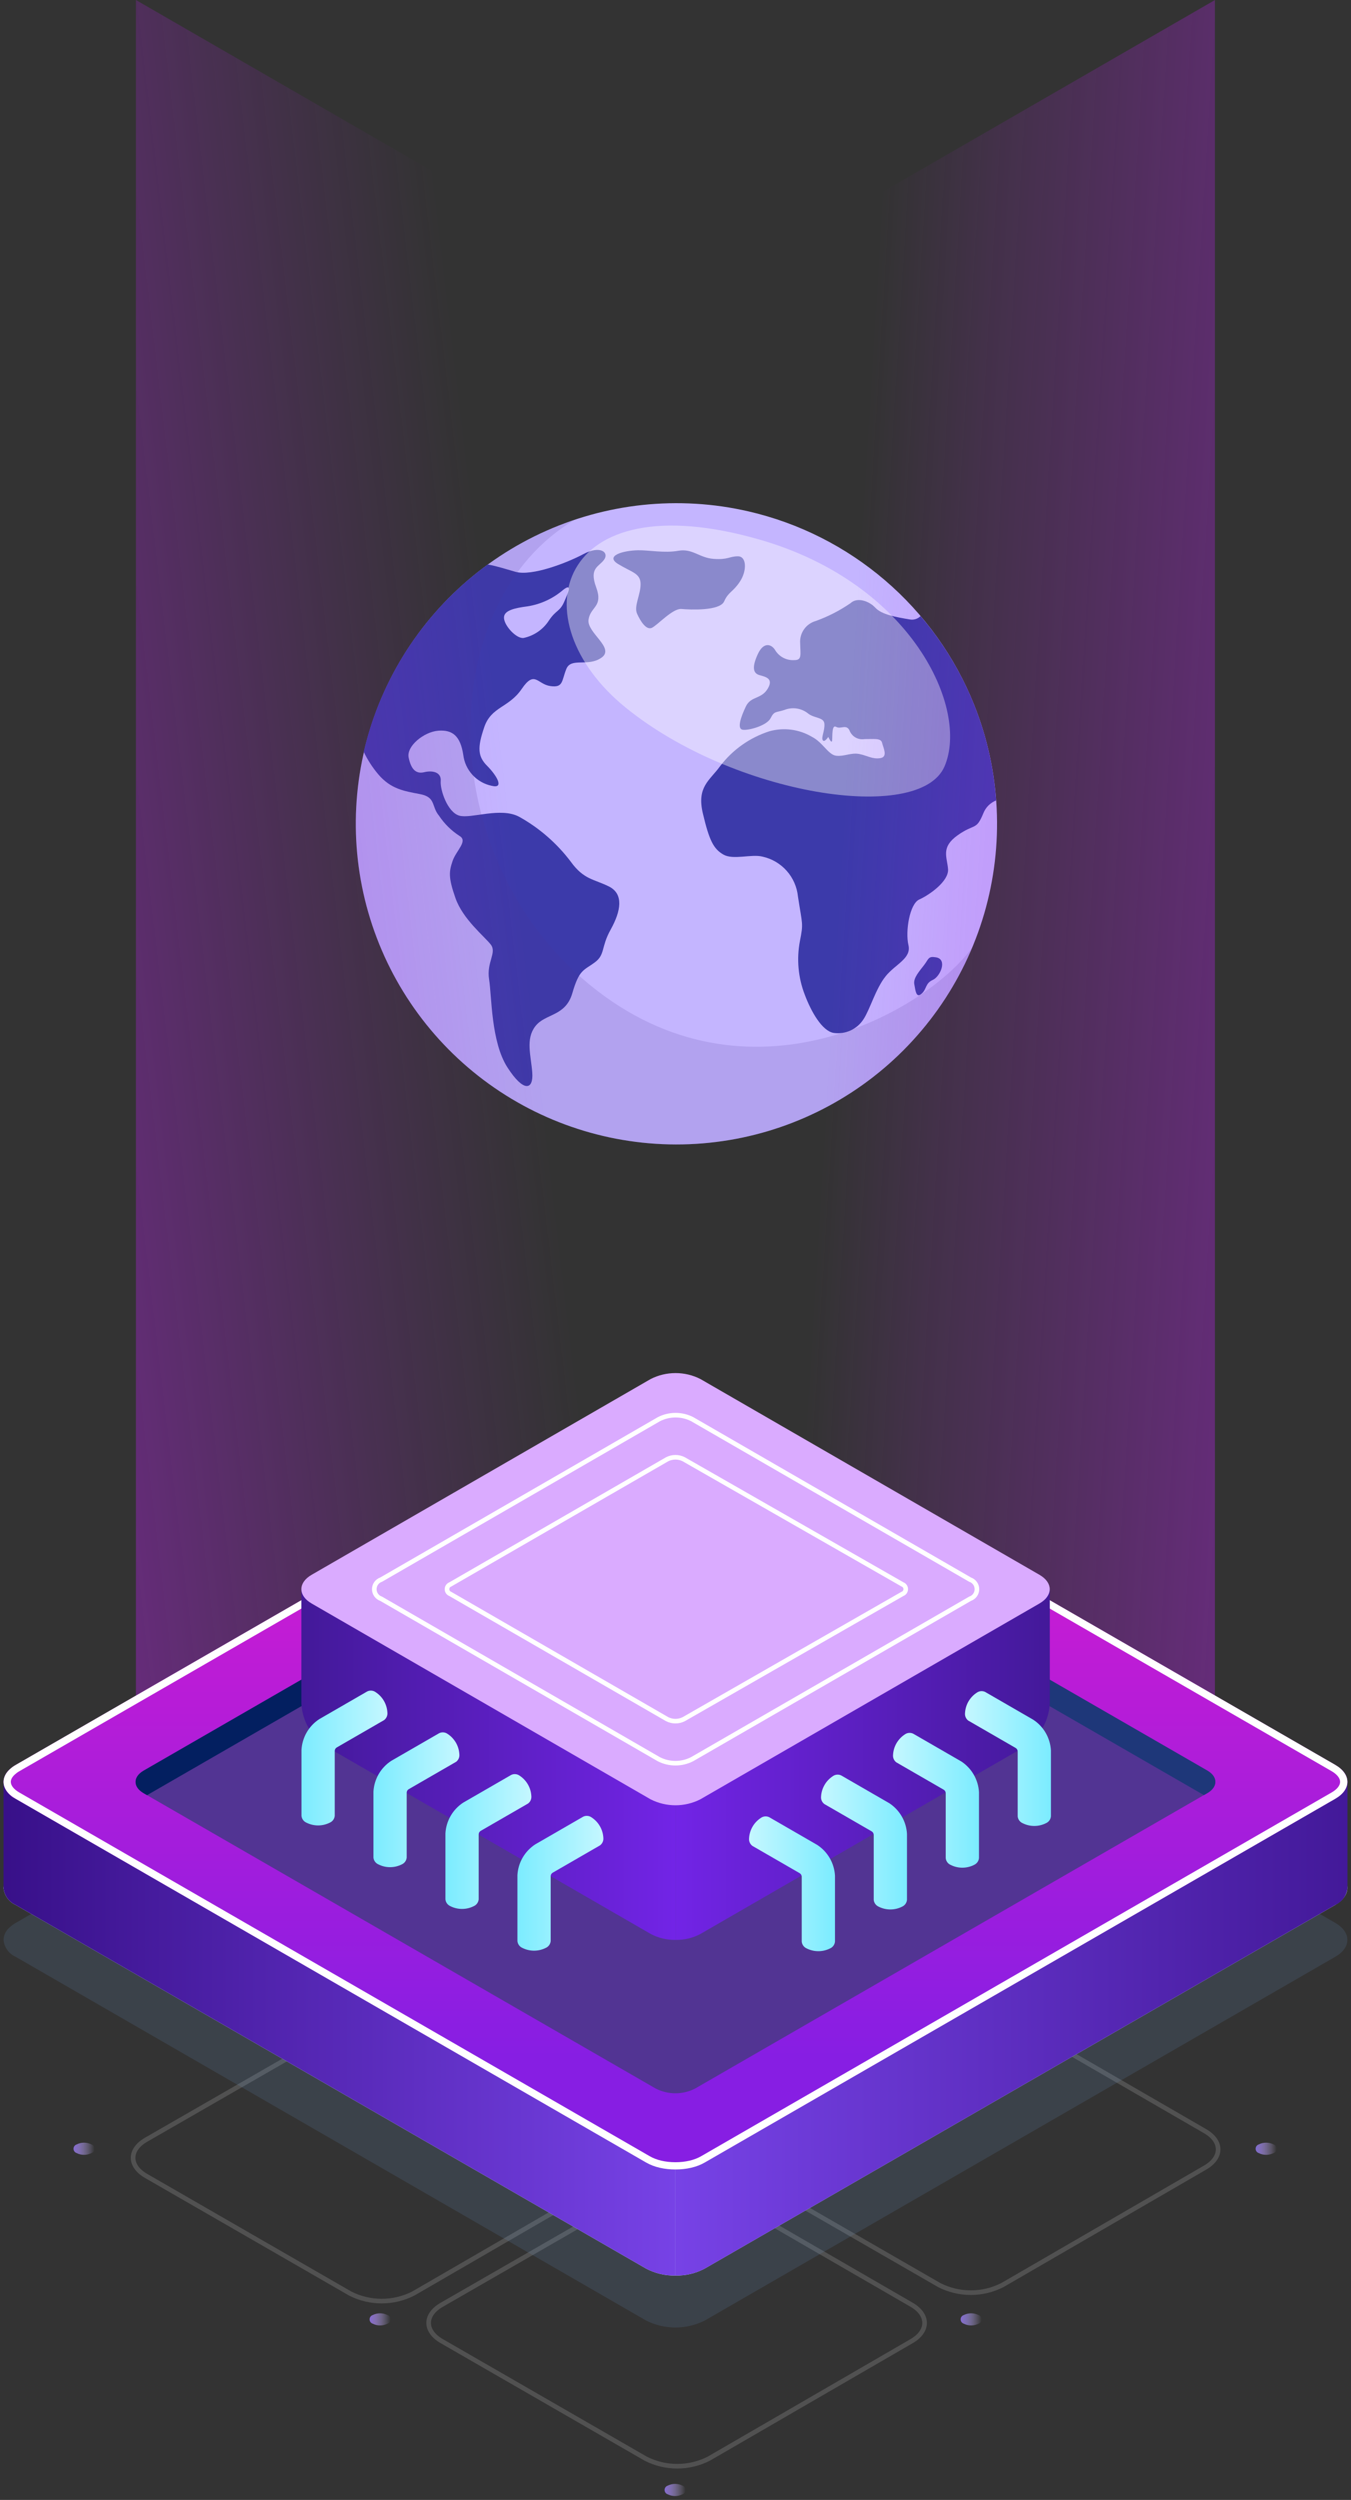 <svg width="294" height="544" viewBox="0 0 294 544" fill="none" xmlns="http://www.w3.org/2000/svg">
<rect x="0" y="0" width="294" height="544" fill="#333333" stroke="none"/>
<path d="M145.292 540.9C145.097 540.966 144.927 541.092 144.806 541.26C144.686 541.428 144.621 541.629 144.621 541.836C144.621 542.042 144.686 542.244 144.806 542.411C144.927 542.579 145.097 542.705 145.292 542.771C145.795 543.026 146.35 543.158 146.913 543.158C147.477 543.158 148.032 543.026 148.535 542.771C148.73 542.705 148.9 542.579 149.02 542.411C149.141 542.244 149.205 542.042 149.205 541.836C149.205 541.629 149.141 541.428 149.02 541.26C148.9 541.092 148.73 540.966 148.535 540.9C148.032 540.645 147.477 540.512 146.913 540.512C146.35 540.512 145.794 540.645 145.292 540.9Z" fill="url(#paint0_linear_2876_4540)"/>
<path d="M81.097 503.775C80.901 503.842 80.732 503.968 80.611 504.135C80.491 504.303 80.426 504.505 80.426 504.711C80.426 504.918 80.491 505.119 80.611 505.287C80.732 505.455 80.901 505.581 81.097 505.647C81.599 505.902 82.155 506.035 82.718 506.035C83.282 506.035 83.837 505.902 84.34 505.647C84.535 505.581 84.705 505.455 84.825 505.287C84.946 505.119 85.01 504.918 85.01 504.711C85.01 504.505 84.946 504.303 84.825 504.135C84.705 503.968 84.535 503.842 84.34 503.775C83.837 503.521 83.282 503.388 82.718 503.388C82.155 503.388 81.6 503.521 81.097 503.775Z" fill="url(#paint1_linear_2876_4540)"/>
<path d="M209.719 503.775C209.524 503.842 209.354 503.968 209.233 504.135C209.113 504.303 209.048 504.505 209.048 504.711C209.048 504.918 209.113 505.119 209.233 505.287C209.354 505.455 209.524 505.581 209.719 505.647C210.221 505.902 210.777 506.035 211.34 506.035C211.904 506.035 212.459 505.902 212.962 505.647C213.157 505.581 213.327 505.455 213.447 505.287C213.568 505.119 213.632 504.918 213.632 504.711C213.632 504.505 213.568 504.303 213.447 504.135C213.327 503.968 213.157 503.842 212.962 503.775C212.459 503.521 211.904 503.388 211.34 503.388C210.777 503.388 210.222 503.521 209.719 503.775Z" fill="url(#paint2_linear_2876_4540)"/>
<path d="M16.67 466.648C16.474 466.714 16.305 466.84 16.185 467.008C16.065 467.176 16 467.378 16 467.584C16 467.79 16.065 467.992 16.185 468.16C16.305 468.328 16.474 468.454 16.67 468.52C17.172 468.775 17.728 468.907 18.291 468.907C18.854 468.907 19.41 468.775 19.912 468.52C20.108 468.454 20.277 468.328 20.398 468.16C20.518 467.992 20.582 467.79 20.582 467.584C20.582 467.378 20.518 467.176 20.398 467.008C20.277 466.84 20.108 466.714 19.912 466.648C19.41 466.393 18.854 466.26 18.291 466.26C17.728 466.26 17.172 466.393 16.67 466.648Z" fill="url(#paint3_linear_2876_4540)"/>
<path d="M145.291 466.648C145.095 466.713 144.925 466.839 144.804 467.007C144.683 467.175 144.618 467.377 144.618 467.584C144.618 467.791 144.683 467.993 144.804 468.161C144.925 468.329 145.095 468.455 145.291 468.52C145.794 468.775 146.349 468.907 146.913 468.907C147.476 468.907 148.031 468.775 148.534 468.52C148.729 468.454 148.899 468.328 149.019 468.16C149.139 467.992 149.204 467.79 149.204 467.584C149.204 467.378 149.139 467.176 149.019 467.008C148.899 466.84 148.729 466.714 148.534 466.648C148.031 466.393 147.476 466.26 146.913 466.26C146.349 466.26 145.794 466.393 145.291 466.648Z" fill="url(#paint4_linear_2876_4540)"/>
<path d="M273.913 466.648C273.718 466.714 273.548 466.84 273.428 467.008C273.308 467.176 273.243 467.378 273.243 467.584C273.243 467.79 273.308 467.992 273.428 468.16C273.548 468.328 273.718 468.454 273.913 468.52C274.416 468.775 274.971 468.907 275.534 468.907C276.098 468.907 276.653 468.775 277.156 468.52C277.351 468.454 277.521 468.328 277.641 468.16C277.761 467.992 277.826 467.79 277.826 467.584C277.826 467.378 277.761 467.176 277.641 467.008C277.521 466.84 277.351 466.714 277.156 466.648C276.653 466.393 276.098 466.26 275.534 466.26C274.971 466.26 274.416 466.393 273.913 466.648Z" fill="url(#paint5_linear_2876_4540)"/>
<path d="M81.097 429.517C80.901 429.583 80.732 429.709 80.611 429.877C80.491 430.044 80.426 430.246 80.426 430.452C80.426 430.659 80.491 430.86 80.611 431.028C80.732 431.196 80.901 431.322 81.097 431.388C81.599 431.643 82.155 431.776 82.718 431.776C83.282 431.776 83.837 431.643 84.34 431.388C84.535 431.322 84.705 431.196 84.825 431.028C84.946 430.86 85.01 430.659 85.01 430.452C85.01 430.246 84.946 430.044 84.825 429.877C84.705 429.709 84.535 429.583 84.34 429.517C83.837 429.261 83.282 429.128 82.718 429.128C82.155 429.128 81.599 429.261 81.097 429.517Z" fill="url(#paint6_linear_2876_4540)"/>
<path d="M209.719 429.517C209.524 429.583 209.354 429.709 209.233 429.877C209.113 430.044 209.048 430.246 209.048 430.452C209.048 430.659 209.113 430.86 209.233 431.028C209.354 431.196 209.524 431.322 209.719 431.388C210.221 431.643 210.777 431.776 211.34 431.776C211.904 431.776 212.459 431.643 212.962 431.388C213.157 431.322 213.327 431.196 213.447 431.028C213.568 430.86 213.632 430.659 213.632 430.452C213.632 430.246 213.568 430.044 213.447 429.877C213.327 429.709 213.157 429.583 212.962 429.517C212.459 429.261 211.904 429.128 211.34 429.128C210.777 429.128 210.221 429.261 209.719 429.517Z" fill="url(#paint7_linear_2876_4540)"/>
<path d="M145.292 392.387C145.097 392.453 144.927 392.579 144.806 392.747C144.686 392.915 144.621 393.116 144.621 393.323C144.621 393.529 144.686 393.731 144.806 393.898C144.927 394.066 145.097 394.192 145.292 394.258C145.794 394.514 146.35 394.647 146.913 394.647C147.477 394.647 148.032 394.514 148.535 394.258C148.73 394.192 148.9 394.066 149.02 393.898C149.141 393.731 149.205 393.529 149.205 393.323C149.205 393.116 149.141 392.915 149.02 392.747C148.9 392.579 148.73 392.453 148.535 392.387C148.032 392.133 147.477 392 146.913 392C146.35 392 145.795 392.133 145.292 392.387Z" fill="url(#paint8_linear_2876_4540)"/>
<path opacity="0.5" d="M95.693 427.838L140.105 402.285C142.232 401.211 144.582 400.652 146.965 400.655C149.348 400.658 151.696 401.223 153.82 402.303L197.932 427.821C201.717 430.01 201.719 433.563 197.932 435.754L153.814 461.317C151.692 462.398 149.344 462.964 146.962 462.967C144.58 462.97 142.23 462.41 140.105 461.334L95.683 435.737C91.901 433.558 91.903 430.018 95.693 427.838Z" stroke="#707070" stroke-miterlimit="10"/>
<path opacity="0.5" d="M160.003 463.771L204.42 438.219C206.547 437.145 208.896 436.586 211.279 436.589C213.661 436.592 216.01 437.156 218.134 438.235L262.245 463.755C266.031 465.943 266.032 469.496 262.245 471.687L218.131 497.251C216.008 498.332 213.661 498.897 211.279 498.899C208.897 498.902 206.548 498.343 204.423 497.267L160 471.671C156.211 469.488 156.213 465.951 160.003 463.771Z" stroke="#707070" stroke-miterlimit="10"/>
<path opacity="0.5" d="M31.814 465.607L76.229 440.054C78.356 438.98 80.706 438.421 83.088 438.424C85.471 438.427 87.819 438.992 89.943 440.072L134.056 465.59C137.84 467.779 137.842 471.332 134.056 473.523L89.94 499.088C87.817 500.168 85.469 500.733 83.087 500.736C80.705 500.739 78.356 500.179 76.231 499.103L31.814 473.508C28.014 471.324 28.014 467.787 31.814 465.607Z" stroke="#707070" stroke-miterlimit="10"/>
<path opacity="0.5" d="M96.122 501.54L140.539 475.988C142.666 474.914 145.015 474.355 147.398 474.358C149.781 474.36 152.129 474.925 154.253 476.004L198.368 501.524C202.153 503.712 202.155 507.265 198.368 509.456L154.25 535.02C152.127 536.101 149.78 536.666 147.398 536.668C145.016 536.671 142.667 536.112 140.542 535.036L96.119 509.44C92.332 507.257 92.334 503.72 96.122 501.54Z" stroke="#707070" stroke-miterlimit="10"/>
<path d="M211.983 153.351C217.781 167.844 218.552 183.862 214.173 198.844C209.794 213.827 200.517 226.908 187.826 235.996C175.135 245.085 159.764 249.655 144.169 248.977C128.575 248.298 113.658 242.41 101.804 232.255C89.951 222.099 81.845 208.261 78.783 192.955C75.721 177.649 77.88 161.758 84.915 147.824C91.95 133.89 103.454 122.717 117.587 116.092C131.721 109.466 147.668 107.772 162.878 111.279C173.85 113.81 184.047 118.958 192.598 126.284C201.149 133.61 207.8 142.897 211.983 153.351Z" fill="#C4B5FF"/>
<path d="M138.843 119.741C135.651 119.797 131.56 120.927 134.521 122.74C137.482 124.553 139.382 124.724 139.405 127.075C139.429 129.426 137.89 131.901 138.645 133.566C139.4 135.232 140.65 137.181 141.861 136.617C143.072 136.053 146.4 132.342 148.297 132.515C150.193 132.687 156.651 132.974 157.588 130.862C158.526 128.75 159.479 128.896 161.026 126.548C162.572 124.2 162.49 121.068 160.606 121.056C158.722 121.043 158.469 121.847 155.312 121.618C152.155 121.388 150.695 119.301 147.621 119.852C144.546 120.403 141.186 119.692 138.843 119.741Z" fill="#3C3AAA"/>
<path d="M126.975 120.569C123.355 122.504 115.735 125.424 112.203 124.44C110.45 123.943 108.363 123.247 106.136 122.833C92.529 132.732 82.947 147.205 79.147 163.596C79.988 165.35 81.047 166.991 82.299 168.479C85.061 171.723 87.919 172.135 91.417 172.809C94.914 173.484 93.823 175.452 95.544 177.514C96.703 179.259 98.208 180.746 99.966 181.884C101.934 182.992 99.268 185.074 98.5 187.337C97.732 189.599 97.507 190.859 99.121 195.446C100.734 200.032 105.407 203.759 106.796 205.537C108.184 207.315 105.836 209.378 106.432 213.099C107.027 216.819 106.842 226.695 110.414 232.256C113.985 237.816 116.113 237.164 115.831 233.413C115.549 229.662 114.332 226.13 116.499 223.314C118.667 220.497 123.067 221.255 124.556 216.104C126.046 210.952 127.007 211.208 129.387 209.462C131.766 207.716 130.702 206.217 132.913 202.243C135.123 198.269 135.78 194.526 132.509 192.902C129.238 191.277 127.066 191.434 124.256 187.571C121.235 183.55 117.406 180.206 113.015 177.755C108.957 175.551 102.513 178.23 99.942 177.492C97.371 176.755 95.743 171.853 95.908 169.956C96.073 168.06 94.167 167.581 92.314 168.037C90.462 168.493 89.434 167.315 88.925 164.841C88.415 162.366 92.264 159.244 95.39 159.005C98.517 158.766 100.192 160.21 100.811 164.241C101.003 165.871 101.703 167.4 102.811 168.612C103.918 169.824 105.379 170.656 106.986 170.993C109.866 171.714 108.064 168.715 106.023 166.668C103.983 164.621 103.84 162.757 105.379 158.242C106.918 153.727 110.71 154.065 113.537 149.913C116.365 145.76 116.906 148.884 119.762 149.295C122.618 149.707 122.191 148.168 123.245 145.573C124.3 142.978 127.927 145.214 130.91 143.102C133.893 140.99 127.672 137.7 128.074 134.844C128.476 131.988 131.32 132.089 129.74 127.813C128.16 123.536 130.343 123.369 131.472 121.774C132.601 120.18 130.595 118.633 126.975 120.569ZM122.753 131.008C121.814 133.123 121 132.714 119.454 135.027C118.83 135.994 118.021 136.827 117.074 137.48C116.126 138.132 115.059 138.59 113.933 138.827C112.375 139.012 109.809 136.242 109.677 134.529C109.546 132.816 112.022 132.312 114.82 131.942C117.678 131.488 120.355 130.249 122.55 128.364C124.56 126.782 123.694 128.9 122.753 131.008Z" fill="#3C3AAA"/>
<path d="M216.764 173.982L216.78 174.178C216.157 174.425 215.591 174.795 215.115 175.267C214.64 175.739 214.265 176.303 214.014 176.924C212.431 180.812 212.138 179.112 208.413 181.751C204.688 184.39 206.109 186.477 206.312 189.126C206.515 191.774 202.196 194.781 200.065 195.726C197.934 196.671 196.992 202.713 197.69 205.645C198.388 208.577 194.868 209.779 192.72 212.453C190.572 215.127 189.34 219.613 187.931 221.765C187.25 222.84 186.273 223.695 185.118 224.228C183.963 224.762 182.679 224.951 181.419 224.773C178.872 224.338 176.511 220.12 175.132 216.458C173.692 212.737 173.327 208.685 174.078 204.766C174.869 200.788 174.592 201.283 173.645 195.071C173.435 192.996 172.574 191.042 171.187 189.485C169.799 187.929 167.956 186.851 165.919 186.404C163.519 185.798 159.549 187.196 157.408 185.954C155.268 184.713 154.349 182.891 152.961 177.036C151.572 171.181 154.454 169.858 156.727 166.699C159.441 163.136 163.184 160.493 167.449 159.125C168.98 158.696 170.583 158.579 172.16 158.782C173.738 158.984 175.259 159.503 176.631 160.306C179.079 161.532 180.23 164.264 181.978 164.456C183.726 164.648 185.219 163.736 186.968 164.073C188.718 164.41 189.885 165.263 191.585 164.974C193.285 164.684 192.205 162.732 191.962 161.649C191.718 160.566 190.176 160.845 188.132 160.832C187.445 160.946 186.739 160.815 186.138 160.462C185.538 160.108 185.081 159.554 184.848 158.897C184.112 157.541 182.948 158.739 181.967 158.175C180.985 157.612 181.175 160.12 181.088 161.088C181.001 162.057 180.251 160.351 180.251 160.351C180.251 160.351 179.41 161.668 179.043 161.066C178.675 160.465 179.518 158.994 179.402 157.498C179.286 156.002 177.117 156.353 175.769 155.194C175.057 154.645 174.215 154.292 173.325 154.168C172.435 154.045 171.528 154.155 170.694 154.49C168.858 155.101 168.513 154.657 167.696 156.282C166.879 157.906 162.875 159.007 161.605 158.793C160.335 158.579 161.232 155.995 162.319 153.719C163.407 151.442 165.644 152.2 167.047 149.9C168.449 147.6 166.535 147.273 165.245 146.901C163.955 146.529 163.559 145.298 164.898 142.37C166.238 139.443 168.031 140.247 168.766 141.604C169.205 142.275 169.815 142.818 170.532 143.177C171.25 143.536 172.05 143.698 172.851 143.646C174.576 143.673 174.171 142.451 174.13 139.94C174.058 138.87 174.357 137.808 174.976 136.932C175.595 136.057 176.497 135.421 177.529 135.132C180.204 134.17 182.745 132.867 185.087 131.256C186.546 129.883 189.129 130.781 190.496 132.255C191.862 133.729 194.887 134.274 198.074 134.812C198.482 134.873 198.898 134.837 199.289 134.707C199.68 134.578 200.034 134.357 200.324 134.065C209.905 145.286 215.663 159.268 216.764 173.982Z" fill="#3C3AAA"/>
<path d="M203.699 208.322C202.002 208.032 202.151 208.598 201.154 209.929C200.156 211.261 198.704 212.779 198.967 214.177C199.23 215.575 199.361 217.286 200.538 216.254C201.714 215.222 201.309 213.998 202.976 213.246C204.643 212.494 206.244 208.754 203.699 208.322Z" fill="#3C3AAA"/>
<g style="mix-blend-mode:soft-light" opacity="0.4">
<path d="M165.365 117.439C120.923 104.615 112.625 134.904 136.177 153.996C159.729 173.088 200.101 179.378 205.539 166.79C210.978 154.202 198.404 126.975 165.365 117.439Z" fill="white"/>
</g>
<g style="mix-blend-mode:multiply" opacity="0.15">
<path d="M128.266 214.243C93.733 185.904 94.805 130.887 125.082 113.108C123.803 113.535 122.527 113.99 121.259 114.498C110.582 118.77 101.127 125.615 93.734 134.423C86.341 143.232 81.24 153.731 78.884 164.987C76.528 176.242 76.991 187.906 80.23 198.94C83.47 209.974 89.386 220.036 97.454 228.231C105.521 236.427 115.488 242.502 126.469 245.915C137.451 249.329 149.106 249.975 160.397 247.798C171.689 245.62 182.267 240.685 191.191 233.432C200.115 226.18 207.109 216.834 211.549 206.226C201.792 219.765 162.783 242.567 128.266 214.243Z" fill="#4D3493"/>
</g>
<path opacity="0.5" d="M154.698 63.319C152.378 64.707 149.687 65.348 146.991 65.157C146.948 65.157 146.908 65.157 146.867 65.157C146.905 65.157 146.941 65.157 146.979 65.157V455.53C148.808 455.522 150.594 454.98 152.119 453.972L261.378 390.892C263.41 389.769 264.386 388.78 264.386 387.409V0.008L154.698 63.319Z" fill="url(#paint9_linear_2876_4540)"/>
<path opacity="0.5" d="M146.867 65.152C146.218 65.164 145.568 65.139 144.921 65.076C144.882 65.076 144.844 65.062 144.803 65.057C144.183 64.992 143.567 64.89 142.96 64.75C142.564 64.657 142.186 64.519 141.804 64.394C141.566 64.316 141.329 64.264 141.09 64.174C140.479 63.94 139.886 63.664 139.314 63.347L29.578 0V387.412C29.639 388.051 29.867 388.662 30.241 389.183C30.615 389.704 31.12 390.117 31.706 390.379L141.859 453.98C143.32 454.994 145.06 455.529 146.839 455.512C146.886 455.512 146.932 455.528 146.979 455.528V65.157C146.941 65.157 146.905 65.152 146.867 65.152Z" fill="url(#paint10_linear_2876_4540)"/>
<g style="mix-blend-mode:multiply" opacity="0.15">
<path d="M290.574 425.81L153.379 504.956C151.396 505.958 149.206 506.481 146.984 506.481C144.763 506.481 142.572 505.958 140.59 504.956L3.425 425.821C2.692 425.5 2.059 424.989 1.592 424.339C1.124 423.69 0.841 422.927 0.77 422.13C0.792 421.594 0.929 421.069 1.171 420.59C1.412 420.111 1.753 419.689 2.171 419.352C2.55 418.999 2.972 418.693 3.425 418.441L140.621 339.319C142.603 338.312 144.794 337.787 147.017 337.787C149.239 337.787 151.43 338.312 153.412 339.319L290.574 418.43C294.091 420.471 294.091 423.793 290.574 425.81Z" fill="#6B99D1"/>
</g>
<path d="M290.574 414.524L153.379 493.647C151.414 494.698 149.211 495.223 146.984 495.171C144.768 495.219 142.576 494.702 140.613 493.671L3.425 414.535C2.696 414.21 2.066 413.697 1.6 413.049C1.133 412.401 0.847 411.641 0.77 410.846C0.84 410.05 1.124 409.287 1.591 408.637C2.058 407.988 2.692 407.476 3.425 407.156L22.021 396.431L140.621 328.008C142.603 327.002 144.794 326.478 147.017 326.478C149.239 326.478 151.43 327.002 153.412 328.008L290.574 407.145C294.091 409.162 294.091 412.477 290.574 414.524Z" fill="#DCEEFF"/>
<path d="M146.984 468.509V495.172C144.768 495.219 142.576 494.702 140.613 493.671L3.425 414.535C2.696 414.21 2.066 413.697 1.6 413.049C1.133 412.401 0.847 411.641 0.77 410.847V387.748C0.792 387.211 0.929 386.686 1.171 386.207C1.412 385.728 1.753 385.306 2.171 384.969L22.021 396.431L146.984 468.509Z" fill="url(#paint11_linear_2876_4540)"/>
<path d="M146.984 468.509V495.172C149.201 495.219 151.393 494.702 153.355 493.671L290.574 414.524C291.303 414.2 291.934 413.687 292.4 413.039C292.867 412.391 293.154 411.631 293.23 410.836V387.737C293.207 387.2 293.07 386.676 292.829 386.196C292.587 385.717 292.246 385.295 291.829 384.958L271.977 396.42L146.984 468.509Z" fill="url(#paint12_linear_2876_4540)"/>
<path d="M290.574 391.421L153.379 470.581C151.396 471.583 149.206 472.106 146.984 472.106C144.763 472.106 142.572 471.583 140.59 470.581L3.425 391.446C2.692 391.126 2.058 390.614 1.591 389.965C1.124 389.315 0.84 388.552 0.77 387.755C0.792 387.219 0.929 386.694 1.171 386.215C1.412 385.736 1.753 385.314 2.171 384.977C2.55 384.624 2.972 384.318 3.425 384.066L140.621 304.944C142.603 303.938 144.794 303.413 147.017 303.413C149.239 303.413 151.43 303.938 153.412 304.944L290.574 384.055C294.091 386.088 294.091 389.41 290.574 391.421Z" fill="url(#paint13_linear_2876_4540)"/>
<path d="M146.984 470.515C149.148 470.515 151.136 470.05 152.58 469.206L152.588 469.202L289.786 390.054C290.955 389.383 291.627 388.544 291.629 387.75C291.631 386.95 290.957 386.1 289.783 385.419L152.622 306.308C151.166 305.47 149.119 304.989 147.007 304.989C144.895 304.989 142.858 305.469 141.412 306.308L4.19 385.445C3.857 385.629 3.54 385.859 3.247 386.13L3.227 386.149C2.663 386.653 2.353 387.221 2.353 387.748C2.353 388.547 3.029 389.391 4.209 390.062L4.216 390.067L141.388 469.206C142.833 470.05 144.82 470.515 146.984 470.515ZM146.984 472.098C144.673 472.098 142.36 471.607 140.59 470.573L3.425 391.438C1.655 390.43 0.77 389.101 0.77 387.748C0.77 386.788 1.237 385.805 2.171 384.969C2.516 384.649 2.934 384.329 3.425 384.059L140.621 304.936C144.137 302.895 149.869 302.895 153.412 304.936L290.574 384.048C294.091 386.088 294.091 389.41 290.574 391.427L153.379 470.573C151.609 471.607 149.297 472.098 146.984 472.098Z" fill="white"/>
<path d="M142.749 321.004L31.267 385.298C28.915 386.657 28.915 388.861 31.267 390.217L142.717 454.496C144.038 455.166 145.498 455.515 146.979 455.515C148.459 455.515 149.919 455.166 151.24 454.496L262.718 390.202C265.071 388.843 265.071 386.641 262.718 385.281L151.26 321.002C149.941 320.334 148.483 319.987 147.004 319.987C145.526 319.987 144.068 320.336 142.749 321.004Z" fill="#523493"/>
<path d="M262.72 385.287L151.262 321.009C149.952 320.312 148.485 319.961 147.002 319.989V324.32L261.984 390.629L262.72 390.205C265.073 388.85 265.073 386.647 262.72 385.287Z" fill="#1E3779"/>
<path d="M147.011 319.986C145.527 319.957 144.06 320.307 142.749 321.004L31.267 385.298C28.915 386.657 28.915 388.861 31.267 390.217L32.003 390.643L147.011 324.307V319.986Z" fill="#031F60"/>
<path d="M147.917 358.252L180.919 339.254C181.031 339.216 181.128 339.144 181.196 339.048C181.265 338.952 181.302 338.837 181.302 338.719C181.302 338.601 181.265 338.486 181.196 338.39C181.128 338.294 181.031 338.222 180.919 338.184L147.917 319.13C147.629 318.984 147.311 318.907 146.989 318.907C146.667 318.907 146.349 318.984 146.061 319.13L113.119 338.188C113.007 338.226 112.909 338.298 112.84 338.394C112.771 338.49 112.734 338.606 112.734 338.724C112.734 338.843 112.771 338.958 112.84 339.054C112.909 339.151 113.007 339.222 113.119 339.26L146.066 358.259C146.354 358.402 146.671 358.476 146.992 358.475C147.313 358.474 147.63 358.398 147.917 358.252Z" stroke="white" stroke-miterlimit="10" stroke-linecap="round"/>
<path d="M147.017 345.808V422.135C148.903 422.171 150.766 421.725 152.43 420.84L223.042 380.072C224.617 379.045 225.928 377.661 226.869 376.032C227.809 374.403 228.353 372.576 228.455 370.698V345.808H147.017Z" fill="url(#paint14_linear_2876_4540)"/>
<path d="M65.58 345.808V370.698C65.682 372.576 66.225 374.403 67.165 376.031C68.105 377.66 69.416 379.044 70.992 380.071L141.603 420.84C143.267 421.726 145.13 422.171 147.014 422.135V345.808H65.58Z" fill="url(#paint15_linear_2876_4540)"/>
<path d="M141.579 391.546L67.82 348.934C64.833 347.208 64.833 344.41 67.82 342.685L141.598 300.085C143.275 299.234 145.129 298.791 147.01 298.791C148.89 298.791 150.744 299.234 152.421 300.085L226.199 342.685C229.188 344.41 229.188 347.208 226.199 348.934L152.4 391.547C150.724 392.398 148.87 392.842 146.99 392.842C145.109 392.841 143.256 392.397 141.579 391.546Z" fill="#DAABFF"/>
<path d="M82.953 343.733L143.409 308.815C144.527 308.248 145.763 307.952 147.017 307.952C148.27 307.952 149.506 308.248 150.624 308.815L211.103 343.736C211.538 343.883 211.917 344.163 212.185 344.537C212.453 344.91 212.597 345.358 212.597 345.818C212.597 346.278 212.453 346.726 212.185 347.099C211.917 347.473 211.538 347.753 211.103 347.9L150.594 382.822C149.476 383.389 148.24 383.685 146.987 383.685C145.733 383.685 144.497 383.389 143.379 382.822L82.948 347.905C82.511 347.757 82.132 347.476 81.863 347.102C81.595 346.727 81.451 346.278 81.451 345.817C81.452 345.356 81.597 344.907 81.866 344.533C82.136 344.159 82.516 343.879 82.953 343.733Z" stroke="white" stroke-miterlimit="10" stroke-linecap="round"/>
<path d="M148.794 317.545L196.373 344.767C196.586 344.844 196.771 344.986 196.902 345.172C197.033 345.359 197.103 345.581 197.103 345.808C197.103 346.036 197.033 346.258 196.902 346.444C196.771 346.631 196.586 346.773 196.373 346.85L148.794 374.104C148.235 374.387 147.617 374.535 146.99 374.535C146.363 374.535 145.745 374.387 145.186 374.104L98.006 346.86C97.791 346.782 97.606 346.641 97.475 346.454C97.344 346.268 97.274 346.045 97.274 345.817C97.274 345.589 97.344 345.367 97.475 345.18C97.606 344.994 97.791 344.852 98.006 344.775L145.186 317.543C145.745 317.26 146.363 317.112 146.99 317.113C147.617 317.113 148.235 317.261 148.794 317.545V317.545Z" stroke="white" stroke-miterlimit="10" stroke-linecap="round"/>
<path d="M84.305 372.66C84.256 371.772 83.999 370.907 83.554 370.137C83.11 369.367 82.49 368.713 81.745 368.227C81.483 368.037 81.174 367.921 80.852 367.894C80.529 367.866 80.205 367.926 79.915 368.068L69.465 374.104C68.344 374.838 67.41 375.825 66.74 376.985C66.07 378.146 65.682 379.448 65.607 380.786V395.138C65.636 395.456 65.75 395.761 65.936 396.021C66.122 396.281 66.374 396.487 66.666 396.617C67.46 397.018 68.336 397.228 69.225 397.228C70.115 397.228 70.991 397.018 71.785 396.617C72.077 396.487 72.329 396.282 72.516 396.022C72.702 395.762 72.815 395.457 72.844 395.138V381.025C72.844 380.869 72.885 380.716 72.963 380.58C73.041 380.445 73.154 380.333 73.289 380.254L83.543 374.332L83.564 374.32L83.589 374.305C83.841 374.116 84.039 373.865 84.164 373.577C84.29 373.288 84.338 372.972 84.305 372.66Z" fill="url(#paint16_linear_2876_4540)"/>
<path d="M99.964 381.744C99.916 380.856 99.659 379.992 99.214 379.222C98.769 378.452 98.149 377.797 97.404 377.311C97.143 377.12 96.834 377.005 96.511 376.977C96.189 376.949 95.865 377.01 95.574 377.153L85.125 383.185C84.004 383.919 83.07 384.907 82.4 386.068C81.73 387.229 81.342 388.531 81.267 389.869V404.221C81.296 404.539 81.41 404.844 81.597 405.103C81.783 405.363 82.035 405.568 82.327 405.698C83.12 406.1 83.997 406.31 84.886 406.31C85.775 406.31 86.651 406.1 87.444 405.698C87.737 405.569 87.989 405.363 88.175 405.103C88.362 404.843 88.475 404.538 88.504 404.219V390.107C88.504 389.95 88.545 389.797 88.623 389.661C88.702 389.526 88.814 389.414 88.95 389.336L99.203 383.414L99.223 383.403L99.25 383.388C99.502 383.199 99.7 382.948 99.825 382.66C99.95 382.372 99.998 382.057 99.964 381.744Z" fill="url(#paint17_linear_2876_4540)"/>
<path d="M115.63 390.83C115.582 389.942 115.324 389.078 114.88 388.308C114.435 387.538 113.815 386.883 113.07 386.397C112.808 386.207 112.5 386.092 112.177 386.064C111.855 386.036 111.531 386.096 111.24 386.239L100.791 392.272C99.669 393.007 98.736 393.994 98.066 395.155C97.396 396.316 97.008 397.618 96.933 398.957V413.309C96.962 413.627 97.076 413.931 97.262 414.191C97.448 414.45 97.7 414.656 97.992 414.786C98.784 415.188 99.661 415.398 100.55 415.398C101.439 415.398 102.316 415.188 103.109 414.786C103.401 414.656 103.653 414.451 103.839 414.191C104.026 413.931 104.14 413.627 104.169 413.309V399.178C104.169 399.022 104.211 398.869 104.289 398.733C104.367 398.598 104.479 398.486 104.614 398.407L114.869 392.486L114.888 392.475L114.915 392.459C115.164 392.272 115.361 392.024 115.486 391.738C115.611 391.453 115.661 391.14 115.63 390.83Z" fill="url(#paint18_linear_2876_4540)"/>
<path d="M131.298 399.916C131.25 399.028 130.993 398.164 130.548 397.394C130.103 396.623 129.483 395.969 128.738 395.483C128.476 395.293 128.167 395.178 127.845 395.15C127.522 395.122 127.198 395.182 126.907 395.325L116.458 401.36C115.337 402.094 114.404 403.081 113.733 404.241C113.063 405.402 112.675 406.703 112.6 408.041V422.395C112.629 422.713 112.743 423.017 112.929 423.277C113.115 423.536 113.367 423.741 113.659 423.87C114.452 424.273 115.329 424.482 116.218 424.482C117.108 424.482 117.985 424.273 118.778 423.87C119.07 423.741 119.323 423.535 119.509 423.275C119.695 423.015 119.808 422.71 119.837 422.392V408.28C119.837 408.124 119.878 407.97 119.956 407.834C120.034 407.699 120.146 407.586 120.282 407.508L130.538 401.585L130.557 401.574L130.582 401.56C130.833 401.371 131.031 401.12 131.157 400.832C131.282 400.544 131.331 400.229 131.298 399.916Z" fill="url(#paint19_linear_2876_4540)"/>
<path d="M210.003 372.773C210.052 371.885 210.309 371.02 210.753 370.25C211.198 369.48 211.818 368.826 212.563 368.34C212.825 368.15 213.134 368.035 213.456 368.007C213.779 367.979 214.103 368.039 214.393 368.181L224.842 374.217C225.964 374.951 226.897 375.938 227.567 377.098C228.238 378.259 228.626 379.561 228.701 380.899V395.251C228.671 395.569 228.558 395.874 228.372 396.134C228.186 396.394 227.934 396.6 227.642 396.73C226.848 397.131 225.972 397.341 225.082 397.341C224.193 397.341 223.316 397.131 222.523 396.73C222.231 396.6 221.978 396.395 221.792 396.135C221.606 395.875 221.493 395.57 221.464 395.251V381.138C221.464 380.982 221.422 380.829 221.344 380.693C221.266 380.558 221.154 380.446 221.019 380.367L210.765 374.445L210.744 374.433L210.719 374.418C210.467 374.229 210.269 373.978 210.144 373.69C210.018 373.401 209.97 373.085 210.003 372.773Z" fill="url(#paint20_linear_2876_4540)"/>
<path d="M194.343 381.857C194.392 380.969 194.649 380.105 195.094 379.335C195.539 378.565 196.159 377.91 196.903 377.424C197.165 377.233 197.474 377.118 197.797 377.09C198.119 377.062 198.443 377.123 198.734 377.266L209.183 383.298C210.304 384.033 211.237 385.02 211.907 386.181C212.578 387.342 212.966 388.644 213.041 389.982V404.334C213.011 404.652 212.897 404.957 212.711 405.216C212.524 405.476 212.272 405.681 211.98 405.811C211.187 406.213 210.311 406.423 209.422 406.423C208.533 406.423 207.656 406.213 206.863 405.811C206.571 405.682 206.319 405.476 206.132 405.216C205.946 404.956 205.833 404.651 205.804 404.332V390.22C205.804 390.063 205.763 389.91 205.685 389.774C205.606 389.639 205.493 389.527 205.358 389.449L195.105 383.528L195.084 383.516L195.057 383.501C194.806 383.312 194.608 383.062 194.483 382.773C194.358 382.485 194.31 382.17 194.343 381.857Z" fill="url(#paint21_linear_2876_4540)"/>
<path d="M178.678 390.943C178.726 390.055 178.983 389.191 179.428 388.421C179.873 387.651 180.493 386.996 181.238 386.51C181.499 386.32 181.808 386.205 182.131 386.177C182.453 386.149 182.777 386.209 183.068 386.352L193.517 392.385C194.638 393.12 195.571 394.108 196.242 395.268C196.912 396.429 197.3 397.731 197.375 399.07V413.422C197.346 413.74 197.232 414.044 197.046 414.304C196.86 414.563 196.608 414.769 196.316 414.899C195.523 415.301 194.647 415.511 193.758 415.511C192.868 415.511 191.992 415.301 191.199 414.899C190.907 414.769 190.655 414.564 190.468 414.304C190.282 414.044 190.168 413.74 190.138 413.422V399.291C190.138 399.135 190.097 398.982 190.019 398.846C189.941 398.711 189.829 398.599 189.694 398.52L179.439 392.599L179.42 392.588L179.393 392.572C179.144 392.385 178.947 392.137 178.822 391.852C178.696 391.566 178.647 391.253 178.678 390.943Z" fill="url(#paint22_linear_2876_4540)"/>
<path d="M163.01 400.029C163.058 399.141 163.315 398.277 163.76 397.507C164.205 396.736 164.825 396.082 165.57 395.596C165.832 395.406 166.141 395.291 166.463 395.263C166.786 395.235 167.11 395.295 167.4 395.438L177.85 401.473C178.971 402.207 179.904 403.194 180.574 404.354C181.245 405.515 181.633 406.816 181.708 408.154V422.508C181.679 422.826 181.565 423.13 181.379 423.39C181.193 423.649 180.941 423.854 180.649 423.983C179.856 424.386 178.979 424.595 178.089 424.595C177.2 424.595 176.323 424.386 175.53 423.983C175.238 423.854 174.985 423.648 174.799 423.388C174.613 423.128 174.5 422.823 174.471 422.505V408.393C174.471 408.237 174.43 408.083 174.352 407.948C174.274 407.812 174.162 407.699 174.026 407.621L163.77 401.698L163.751 401.687L163.726 401.673C163.474 401.484 163.276 401.233 163.151 400.945C163.026 400.657 162.977 400.342 163.01 400.029Z" fill="url(#paint23_linear_2876_4540)"/>
<defs>
<linearGradient id="paint0_linear_2876_4540" x1="144.621" y1="541.835" x2="149.205" y2="541.835" gradientUnits="userSpaceOnUse">
<stop stop-color="#866BD1"/>
<stop offset="0.28" stop-color="#9A83DD" stop-opacity="0.737"/>
<stop offset="0.92" stop-color="#CFC0FB" stop-opacity="0.082"/>
<stop offset="1" stop-color="#D6C8FF" stop-opacity="0"/>
</linearGradient>
<linearGradient id="paint1_linear_2876_4540" x1="80.426" y1="504.712" x2="85.01" y2="504.712" gradientUnits="userSpaceOnUse">
<stop stop-color="#866BD1"/>
<stop offset="0.28" stop-color="#A083DD" stop-opacity="0.737"/>
<stop offset="0.92" stop-color="#CCC0FB" stop-opacity="0.082"/>
<stop offset="1" stop-color="#D6C8FF" stop-opacity="0"/>
</linearGradient>
<linearGradient id="paint2_linear_2876_4540" x1="209.048" y1="504.712" x2="213.632" y2="504.712" gradientUnits="userSpaceOnUse">
<stop stop-color="#866BD1"/>
<stop offset="0.28" stop-color="#9583DD" stop-opacity="0.737"/>
<stop offset="0.92" stop-color="#CFC0FB" stop-opacity="0.082"/>
<stop offset="1" stop-color="#D6C8FF" stop-opacity="0"/>
</linearGradient>
<linearGradient id="paint3_linear_2876_4540" x1="16" y1="467.584" x2="20.582" y2="467.584" gradientUnits="userSpaceOnUse">
<stop stop-color="#866BD1"/>
<stop offset="0.28" stop-color="#9A83DD" stop-opacity="0.737"/>
<stop offset="0.92" stop-color="#CFC0FB" stop-opacity="0.082"/>
<stop offset="1" stop-color="#D0C8FF" stop-opacity="0"/>
</linearGradient>
<linearGradient id="paint4_linear_2876_4540" x1="144.618" y1="467.584" x2="149.204" y2="467.584" gradientUnits="userSpaceOnUse">
<stop stop-color="#6B99D1"/>
<stop offset="0.28" stop-color="#83ACDD" stop-opacity="0.737"/>
<stop offset="0.92" stop-color="#C0DBFB" stop-opacity="0.082"/>
<stop offset="1" stop-color="#C8E2FF" stop-opacity="0"/>
</linearGradient>
<linearGradient id="paint5_linear_2876_4540" x1="273.243" y1="467.584" x2="277.826" y2="467.584" gradientUnits="userSpaceOnUse">
<stop stop-color="#7F6BD1"/>
<stop offset="0.28" stop-color="#9A83DD" stop-opacity="0.737"/>
<stop offset="0.92" stop-color="#D3C0FB" stop-opacity="0.082"/>
<stop offset="1" stop-color="#D6C8FF" stop-opacity="0"/>
</linearGradient>
<linearGradient id="paint6_linear_2876_4540" x1="80.426" y1="430.452" x2="85.01" y2="430.452" gradientUnits="userSpaceOnUse">
<stop stop-color="#6B99D1"/>
<stop offset="0.28" stop-color="#83ACDD" stop-opacity="0.737"/>
<stop offset="0.92" stop-color="#C0DBFB" stop-opacity="0.082"/>
<stop offset="1" stop-color="#C8E2FF" stop-opacity="0"/>
</linearGradient>
<linearGradient id="paint7_linear_2876_4540" x1="209.048" y1="430.452" x2="213.632" y2="430.452" gradientUnits="userSpaceOnUse">
<stop stop-color="#6B99D1"/>
<stop offset="0.28" stop-color="#83ACDD" stop-opacity="0.737"/>
<stop offset="0.92" stop-color="#C0DBFB" stop-opacity="0.082"/>
<stop offset="1" stop-color="#C8E2FF" stop-opacity="0"/>
</linearGradient>
<linearGradient id="paint8_linear_2876_4540" x1="144.621" y1="393.323" x2="149.205" y2="393.323" gradientUnits="userSpaceOnUse">
<stop stop-color="#6B99D1"/>
<stop offset="0.28" stop-color="#83ACDD" stop-opacity="0.737"/>
<stop offset="0.92" stop-color="#C0DBFB" stop-opacity="0.082"/>
<stop offset="1" stop-color="#C8E2FF" stop-opacity="0"/>
</linearGradient>
<linearGradient id="paint9_linear_2876_4540" x1="289.77" y1="375.813" x2="171.549" y2="368.506" gradientUnits="userSpaceOnUse">
<stop stop-color="#B221E5"/>
<stop offset="0.117" stop-color="#B221E5" stop-opacity="0.878"/>
<stop offset="0.792" stop-color="#B221E5" stop-opacity="0.251"/>
<stop offset="1" stop-color="#B221E5" stop-opacity="0"/>
</linearGradient>
<linearGradient id="paint10_linear_2876_4540" x1="4.454" y1="376.722" x2="132.906" y2="361.559" gradientUnits="userSpaceOnUse">
<stop stop-color="#B221E5"/>
<stop offset="0.117" stop-color="#B221E5" stop-opacity="0.878"/>
<stop offset="0.732" stop-color="#B221E5" stop-opacity="0.251"/>
<stop offset="1" stop-color="#B221E5" stop-opacity="0"/>
</linearGradient>
<linearGradient id="paint11_linear_2876_4540" x1="1" y1="440" x2="147" y2="440" gradientUnits="userSpaceOnUse">
<stop stop-color="#381089"/>
<stop offset="1" stop-color="#7742E6"/>
</linearGradient>
<linearGradient id="paint12_linear_2876_4540" x1="293" y1="440" x2="147" y2="440" gradientUnits="userSpaceOnUse">
<stop stop-color="#431999"/>
<stop offset="1" stop-color="#7742E6"/>
</linearGradient>
<linearGradient id="paint13_linear_2876_4540" x1="146.991" y1="303.413" x2="146.991" y2="472.106" gradientUnits="userSpaceOnUse">
<stop stop-color="#E11BCD"/>
<stop offset="0.854" stop-color="#871EE3"/>
</linearGradient>
<linearGradient id="paint14_linear_2876_4540" x1="228.77" y1="384" x2="146.77" y2="384" gradientUnits="userSpaceOnUse">
<stop stop-color="#431999"/>
<stop offset="1" stop-color="#7224E6"/>
</linearGradient>
<linearGradient id="paint15_linear_2876_4540" x1="146.77" y1="386.5" x2="65.77" y2="386.5" gradientUnits="userSpaceOnUse">
<stop stop-color="#7224E6"/>
<stop offset="1" stop-color="#431999"/>
</linearGradient>
<linearGradient id="paint16_linear_2876_4540" x1="65.607" y1="382.557" x2="84.315" y2="382.557" gradientUnits="userSpaceOnUse">
<stop stop-color="#7BECFF"/>
<stop offset="1" stop-color="#C5F7FF"/>
</linearGradient>
<linearGradient id="paint17_linear_2876_4540" x1="81.267" y1="391.64" x2="99.975" y2="391.64" gradientUnits="userSpaceOnUse">
<stop stop-color="#7BECFF"/>
<stop offset="1" stop-color="#C5F7FF"/>
</linearGradient>
<linearGradient id="paint18_linear_2876_4540" x1="96.933" y1="400.728" x2="115.639" y2="400.728" gradientUnits="userSpaceOnUse">
<stop stop-color="#7BECFF"/>
<stop offset="1" stop-color="#C5F7FF"/>
</linearGradient>
<linearGradient id="paint19_linear_2876_4540" x1="112.6" y1="409.813" x2="131.308" y2="409.813" gradientUnits="userSpaceOnUse">
<stop stop-color="#7BECFF"/>
<stop offset="1" stop-color="#C5F7FF"/>
</linearGradient>
<linearGradient id="paint20_linear_2876_4540" x1="228.701" y1="382.67" x2="209.993" y2="382.67" gradientUnits="userSpaceOnUse">
<stop stop-color="#7BECFF"/>
<stop offset="1" stop-color="#C5F7FF"/>
</linearGradient>
<linearGradient id="paint21_linear_2876_4540" x1="213.041" y1="391.753" x2="194.333" y2="391.753" gradientUnits="userSpaceOnUse">
<stop stop-color="#7BECFF"/>
<stop offset="1" stop-color="#C5F7FF"/>
</linearGradient>
<linearGradient id="paint22_linear_2876_4540" x1="197.375" y1="400.841" x2="178.669" y2="400.841" gradientUnits="userSpaceOnUse">
<stop stop-color="#7BECFF"/>
<stop offset="1" stop-color="#C5F7FF"/>
</linearGradient>
<linearGradient id="paint23_linear_2876_4540" x1="181.708" y1="409.926" x2="163" y2="409.926" gradientUnits="userSpaceOnUse">
<stop stop-color="#7BECFF"/>
<stop offset="1" stop-color="#C5F7FF"/>
</linearGradient>
</defs>
</svg>

